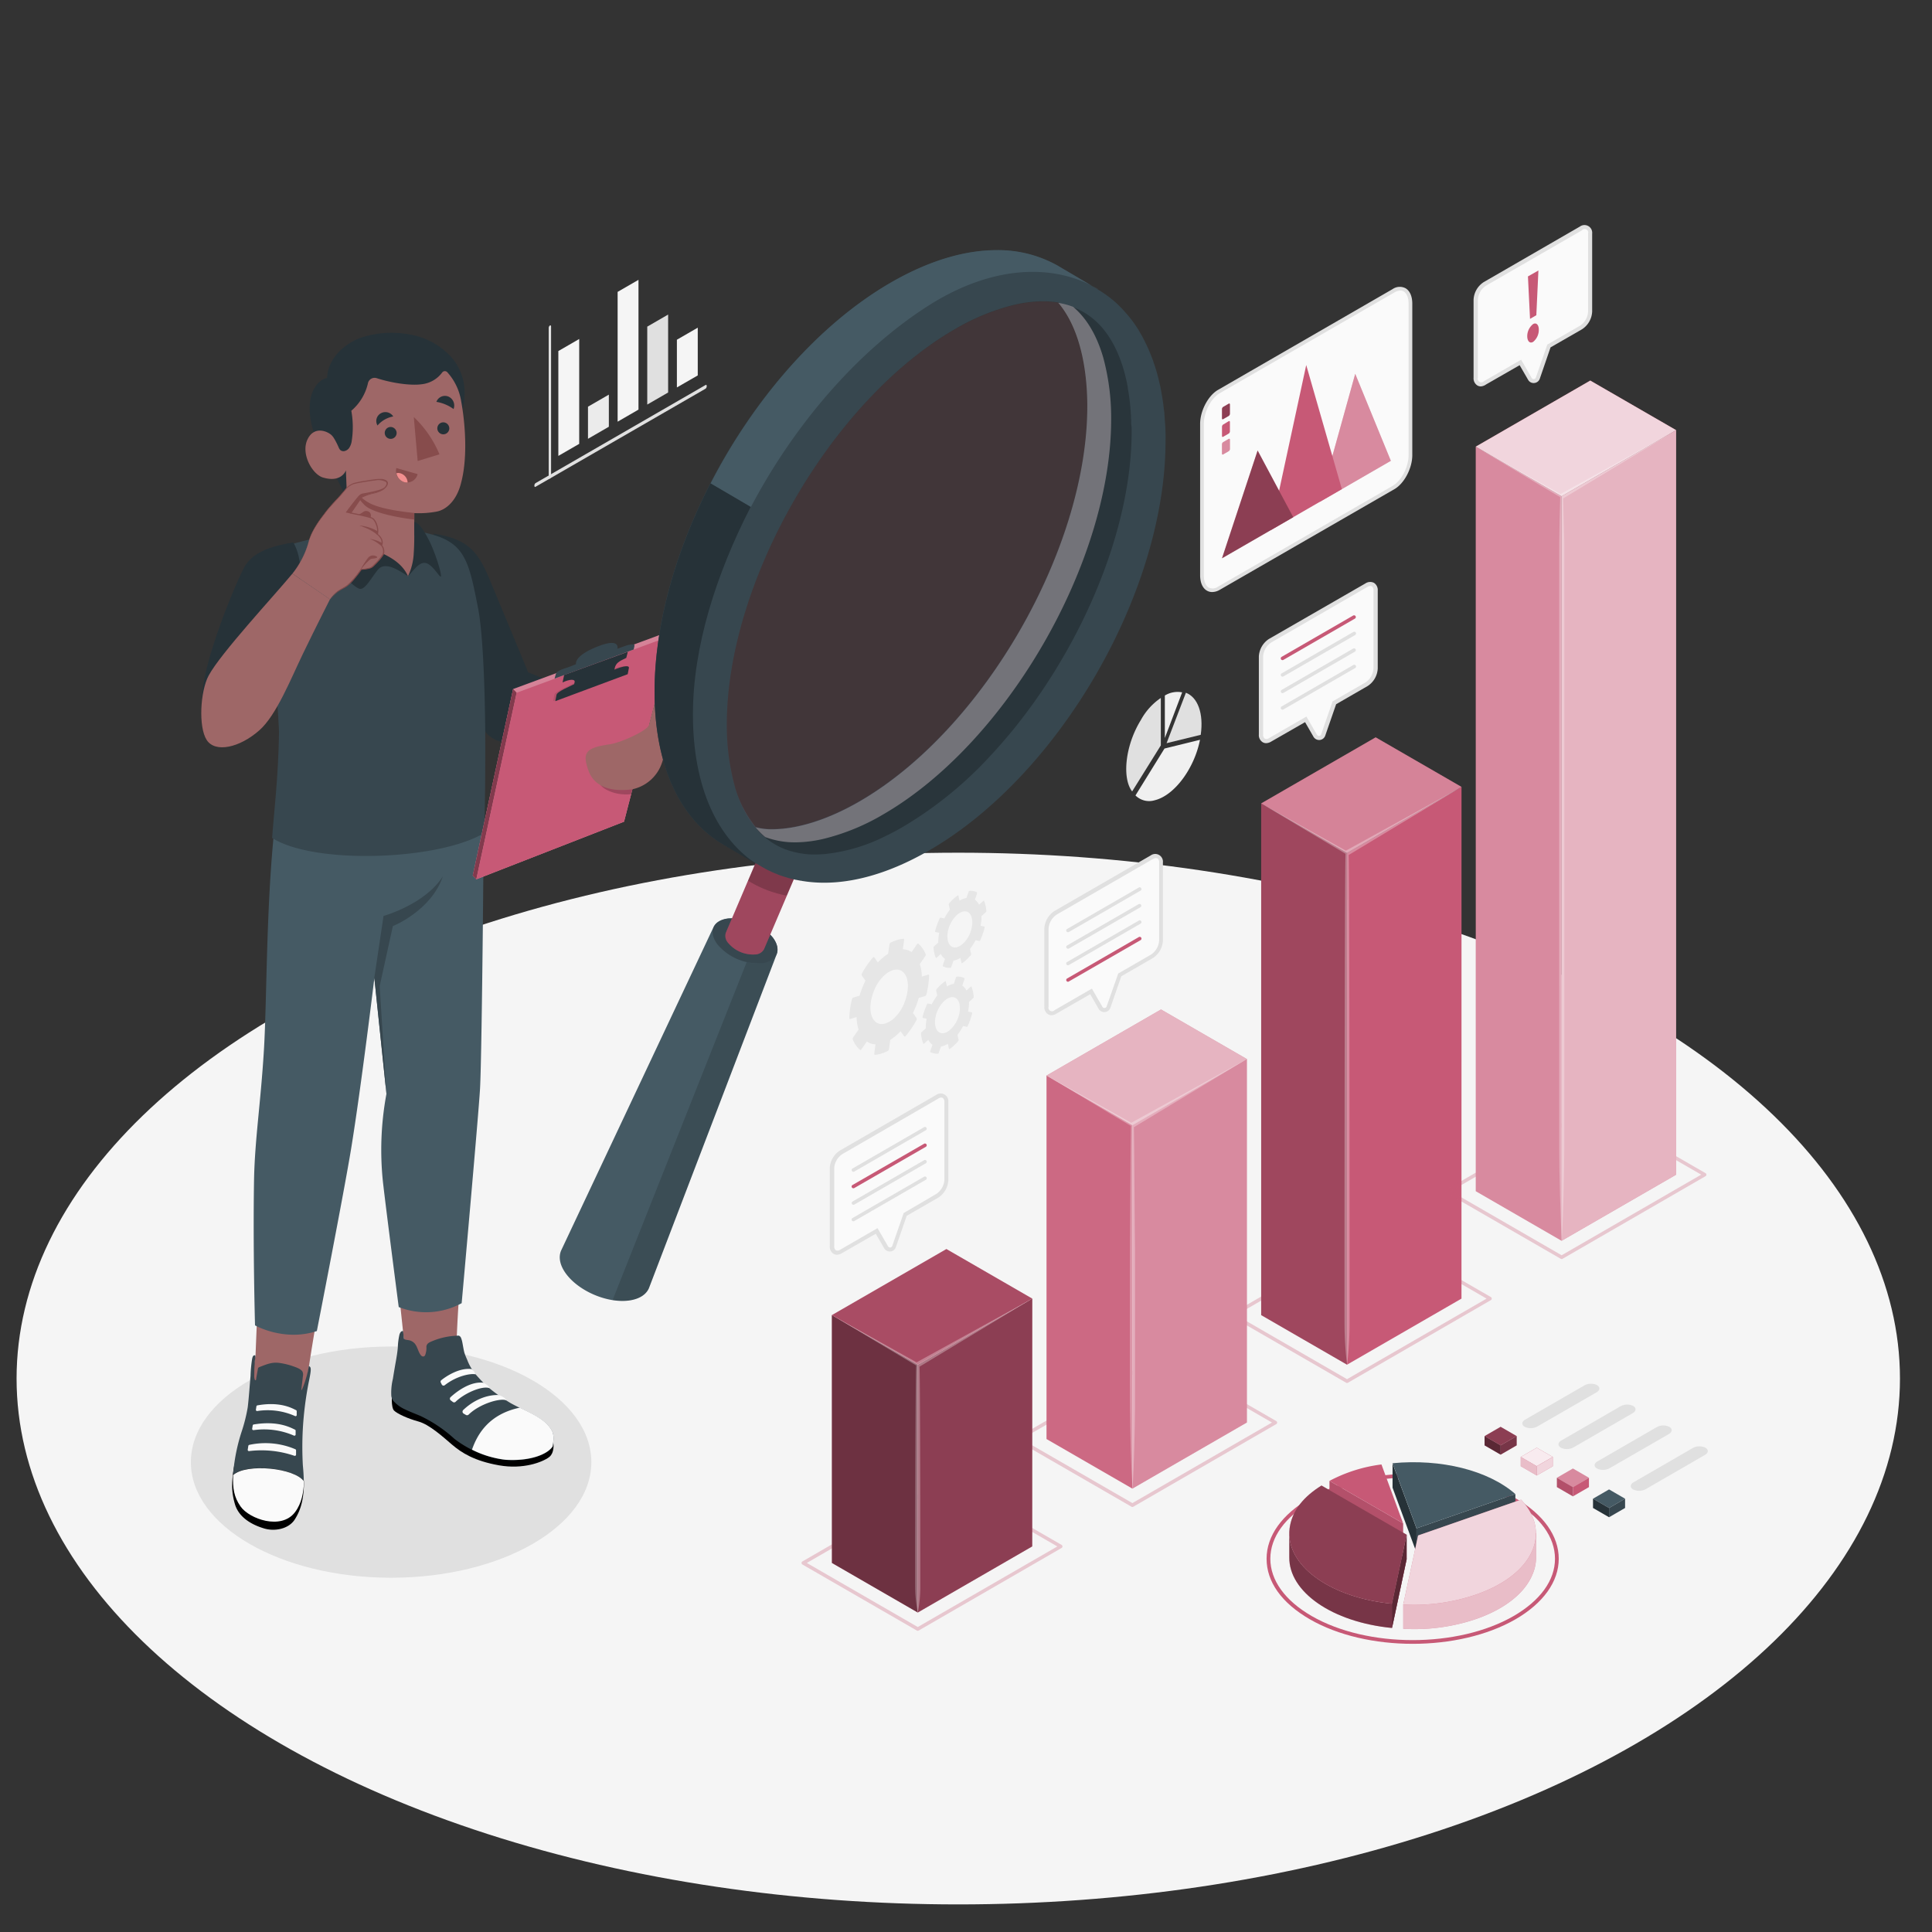 <svg xmlns="http://www.w3.org/2000/svg" viewBox="0 0 500 500"><rect x="0" y="0" width="500" height="500" fill="#333333" stroke="none"/><g id="freepik--Floor--inject-54"><ellipse id="freepik--floor--inject-54" cx="248" cy="356.77" rx="243.71" ry="136.09" style="fill:#f5f5f5"></ellipse></g><g id="freepik--Shadow--inject-54"><ellipse id="freepik--shadow--inject-54" cx="101.22" cy="378.4" rx="51.82" ry="29.92" style="fill:#e0e0e0"></ellipse></g><g id="freepik--Character--inject-54"><g id="freepik--character--inject-54"><g id="freepik--Bottom--inject-54"><path d="M118.19,348c-.1-6.85,3.22-47.85,3.22-47.85L101,309.87c2,24.84,3.69,36.69,3.63,38.7h0a3.29,3.29,0,0,0-.15,1c-.21,4.52,5,7.25,9.09,10.49a79.77,79.77,0,0,0,11,7.65c3,1.61,9.16,2.08,10,.25-4.92-4-10.62-8.33-14.47-12.78C118.29,353,118.27,352.76,118.19,348Z" style="fill:#9e6767"></path><path d="M143.06,373.27c.26,0,.52,2.78-1,3.87-1.7,1.25-6.62,3.2-12.94,2.08S119.48,376,117,373.88s-5.87-5.21-8.72-6c-2.64-.71-5.49-2-6.31-2.84s-.52-4.32-.52-4.32Z"></path><path d="M124.23,356.94c-.39-.42-.77-.84-1.13-1.26a13.15,13.15,0,0,1-2.21-3.82,18,18,0,0,1-.71-1.79c-.22-.84-.34-1.72-.51-2.57a6.5,6.5,0,0,0-.34-1.22,1.06,1.06,0,0,0-.54-.6,1.23,1.23,0,0,0-.47,0,18.27,18.27,0,0,0-6.9,1.6c-.57.26-1,.57-1.07,1.21a5.21,5.21,0,0,1-.31,2.18.74.74,0,0,1-.26.32.57.57,0,0,1-.55,0,1.15,1.15,0,0,1-.42-.4c-.63-.89-.78-2.08-1.5-2.91a2.74,2.74,0,0,0-1.51-.84c-.28-.06-1.23-.08-1.29-.48l-.18-1.85s-.57-.27-.94.83a17.87,17.87,0,0,0-.44,3.48c-.12,1.27-.29,2.26-.51,3.52-.27,1.5-.52,3-.76,4.5a15.22,15.22,0,0,0-.41,4.4,2.59,2.59,0,0,0,.89,1.68,8.76,8.76,0,0,0,2.62,1.81c1.32.64,2.7,1.16,4.06,1.73a35.83,35.83,0,0,1,8.75,5.9,27.3,27.3,0,0,0,13.19,5.47c6.32.42,10.88-1.36,12.25-3.46.22-1.46.41-3-.2-4.08-2-3.56-6.83-5-10.65-7.15a43.17,43.17,0,0,1-4.77-3.26A26.34,26.34,0,0,1,124.23,356.94Z" style="fill:#37474f"></path><path d="M120.57,366.18a.59.59,0,0,0,.72-.09c2.76-2.71,8-4.32,9.72-3.7,0,0-.21-.84-2-1.35,0,0-4.59-.44-9.13,3.87a.59.59,0,0,0,.11.93Z" style="fill:#fafafa"></path><path d="M126.69,359.26c-1.9-.72-6.5,1.3-8.77,3.51a.54.54,0,0,1-.72.06l-.57-.43a.54.54,0,0,1,0-.84c1.28-1.18,5-4.19,8.54-3.7C125.13,357.86,126.55,358.56,126.69,359.26Z" style="fill:#fafafa"></path><path d="M123.1,355.68c-1.37-.31-5,.45-8,2.81a.51.51,0,0,1-.76-.16l-.26-.52a.49.49,0,0,1,.13-.62c1-.82,4.55-3.31,7.87-2.87A3.26,3.26,0,0,1,123.1,355.68Z" style="fill:#fafafa"></path><path d="M134.52,364.3c-7.89,1.67-10.93,6.72-12.37,10.87a25.65,25.65,0,0,0,8.63,2.61c6.32.42,10.88-1.36,12.25-3.46.22-1.46.41-3-.2-4.08C141.24,367.38,137.79,365.89,134.52,364.3Z" style="fill:#fafafa"></path><path d="M85.92,318.9l-19-2.69c.3,10-.35,23.34-.79,34.57a21.36,21.36,0,0,0-.29,7.45c.39,2.16-3,17.57-2,22.07,1.44,6.76,12,4.65,12.44.57s1.7-12.25,3.08-23C80.47,348.67,85.83,319.54,85.92,318.9Z" style="fill:#9e6767"></path><path d="M78.7,383.43,72.37,369.3c-1.77-1-3.87-3-5.84-1.9a8.45,8.45,0,0,0-1.91,1.32c-1.47,1.46-1.61,3.57-2,5.47s-1.79,3.64-2.09,5.61c-.57,3.71-.72,6.06.27,9.47s4.31,5.34,7.62,6.31c2.77.81,6.29.07,7.83-2.29C78.16,390.32,78.57,387.42,78.7,383.43Z"></path><path d="M78.62,383.3c-2.55-3.44-14.87-4.67-18.32-1.58,0-.45.09-.94.15-1.45a47.54,47.54,0,0,1,2.13-9.9,41.81,41.81,0,0,0,1.53-6.15c.27-2.15.59-6.61.73-8.13a33.67,33.67,0,0,1,.42-4.48c.11-.44.24-1,.82-.83,0,0,0,.74-.09,1.19s-.07.92-.1,1.31c-.08.92-.08,1.75-.09,2.68a2.86,2.86,0,0,0,.12,1.05.4.4,0,0,0,.15.19c.26.11.24-.5.26-.62l.41-2.29a.57.57,0,0,1,.13-.33.65.65,0,0,1,.24-.15c1.93-.75,3.36-1.39,5.35-1.06a18.44,18.44,0,0,1,3.26.79c.77.27,2.14.7,2.57,1.45a1.83,1.83,0,0,1,.1,1.16c-.11,1-.25,2.19-.4,3.35-.17,1.4,1.61-3.29,1.91-5.94.74.17.65,1,0,4.14a89,89,0,0,0-1.52,11.95,85.59,85.59,0,0,0,0,9.61C78.52,380.68,78.6,382,78.62,383.3Z" style="fill:#37474f"></path><path d="M64.47,375.54a26.33,26.33,0,0,1,11.69,1.21.33.33,0,0,0,.46-.31l0-1.09a.32.32,0,0,0-.19-.29,19.75,19.75,0,0,0-11.9-1.13.34.34,0,0,0-.27.28l-.15,1A.32.32,0,0,0,64.47,375.54Z" style="fill:#fafafa"></path><path d="M65.62,370.12a19.36,19.36,0,0,1,10.44,1.41.32.32,0,0,0,.45-.28l0-1a.3.3,0,0,0-.19-.27c-.94-.42-4.26-2.4-10.65-1.33a.31.31,0,0,0-.27.25l-.14.88A.33.33,0,0,0,65.62,370.12Z" style="fill:#fafafa"></path><path d="M66.6,365.17a17.42,17.42,0,0,1,9.77,1.31.3.3,0,0,0,.42-.28l0-1a.31.31,0,0,0-.18-.26c-.87-.41-4-2.31-10-1.23a.3.3,0,0,0-.25.25l-.13.85A.31.31,0,0,0,66.6,365.17Z" style="fill:#fafafa"></path><path d="M60.33,381.76c-.11,3.35.18,5.63,1.94,8.13,2.24,3.2,10.52,6.19,14.09,1.45,1.77-2.36,2.18-5.12,2.34-7.91C76.35,379.89,63.75,378.62,60.33,381.76Z" style="fill:#fafafa"></path><path d="M71.48,210.4c-2.67,21.55-2.34,47.49-3.18,61.38s-2.39,23.33-2.56,33.9C65.45,323.55,66,343,66,343s7.52,4.29,16,1.47c0,0,7.08-36.16,8.89-47.3,2.59-15.87,6-44.08,6-44.08l3.12,30a79.23,79.23,0,0,0-.93,22.56c.78,7,4.11,32.61,4.11,32.61a19.27,19.27,0,0,0,16.29-1s4.39-49,4.75-55.47c.53-9.11,1.11-77,1-84.77Z" style="fill:#455a64"></path><path d="M96.87,253.05l2.39-16s10.78-3,15.35-10.26c-3,8.93-12.94,12.89-12.94,12.89l-3.41,15.53L100,283.05Z" style="fill:#37474f"></path></g><g id="freepik--Top--inject-54"><g id="freepik--Chest--inject-54"><path d="M112.24,138.11c8.51,1.34,11.3,4.27,14.32,11.48C131.7,161.88,136.69,174,136.69,174l23.51,9.4-2.07,15s-18.06-3.7-28.68-6.51c-3-.81-4.09-2.73-5.57-4.91C122.66,185.2,111,163.49,111,163.49Z" style="fill:#263238"></path><path d="M123.77,157.65c-2.2-11.34-3.22-16.37-10.59-18.9s-20-2.43-20-2.43c-3.8,1-15.66,3.84-20.83,5.38s-4.1,13.56-2.9,21.23a220.16,220.16,0,0,1,2.76,26.47c-.2,12.22-1.3,20.47-1.78,27.46,11,7,43.19,5.76,54.86-1.27.27-5.81.36-21.14.26-28.66C125.36,172.82,124.69,162.43,123.77,157.65Z" style="fill:#37474f"></path><path d="M75.9,140.37c-4.39.76-9.94,2-12.43,6-1.8,2.9-11.35,25.33-11.11,34.47,3.66,10.37,22.57-8.66,22.57-8.66C77.11,159.81,79.79,146.94,75.9,140.37Z" style="fill:#263238"></path></g><g id="freepik--Head--inject-54"><path d="M116.56,92.17a18.78,18.78,0,0,0-10.43-5.59,25.52,25.52,0,0,0-11.91.56c-4.48,1.32-9.29,5.17-9.58,10.66-2.14.49-3.71,2.68-4.24,5.27-.82,4,.45,8.3,1.91,11.92,0,0,4.83,8.7,5.73,10.51,1,2.11,1.79,3.87,1.79,3.87l-.27-6.61a27.73,27.73,0,0,0,7.73-1.27,49.08,49.08,0,0,0,7.2-3.27,86.07,86.07,0,0,0,12.91-9c2.29-1.87,2.71-4,2.82-6.89A13.85,13.85,0,0,0,116.56,92.17Z" style="fill:#263238"></path><path d="M95.23,99.15a13.11,13.11,0,0,1-4.31,7.15,23.69,23.69,0,0,1,.08,8,4.41,4.41,0,0,1-.62,1.6,2,2,0,0,1-1.43.87c-.77,0-1.08-.43-1.31-1a20,20,0,0,0-1.15-2.26,4.54,4.54,0,0,0-.67-.88c-1.16-1.1-4.63-2.47-6.29,1.21s1.29,8.93,4.08,9.75c4.82,1.42,5.91-1.86,5.91-1.86L90.21,139c2.59,2.78,12.57,6.85,15.38,10.14,1.32-2.19,4.25-5.84,1.63-10.7v-5.65a24.66,24.66,0,0,0,5.72-.38c2.51-.45,4.94-2.71,6.12-6.49,2.29-7.38,1.15-17.55.28-22.13a14.62,14.62,0,0,0-3.58-7.46.86.86,0,0,0-1.36.12,7.64,7.64,0,0,1-5.34,3c-3,.4-7.87-.38-11.54-1.57A1.76,1.76,0,0,0,95.23,99.15Z" style="fill:#9e6767"></path><path d="M107.22,132.76c-4.46-.47-9.12-1.23-11.61-2.58a9.53,9.53,0,0,1-3.87-3.69s.19,1.78,2.55,4.17c2.66,2.69,12.93,3.8,12.93,3.8Z" style="fill:#874c4c"></path><path d="M102.65,112.08a1.54,1.54,0,1,1-1.57-1.58A1.58,1.58,0,0,1,102.65,112.08Z" style="fill:#263238"></path><path d="M112.94,104a10.43,10.43,0,0,1,4.44,1.86,2.52,2.52,0,0,0-1.34-3.23A2.35,2.35,0,0,0,112.94,104Z" style="fill:#263238"></path><path d="M102.58,121.13l5.5,1.57a2.81,2.81,0,0,1-3.48,2.07A3,3,0,0,1,102.58,121.13Z" style="fill:#874c4c"></path><path d="M103.11,122.4a2.58,2.58,0,0,1,2.38,2.46,3,3,0,0,1-.89-.09,3,3,0,0,1-2-2.3A2.68,2.68,0,0,1,103.11,122.4Z" style="fill:#f28f8f"></path><path d="M101.77,107.78a7,7,0,0,0-4.07,2.34,2.28,2.28,0,0,1,.84-3.15A2.4,2.4,0,0,1,101.77,107.78Z" style="fill:#263238"></path><path d="M116.28,110.88a1.55,1.55,0,1,1-1.58-1.58A1.58,1.58,0,0,1,116.28,110.88Z" style="fill:#263238"></path><path d="M107.09,107.93l1,11.38,5.64-1.73A28.11,28.11,0,0,0,107.09,107.93Z" style="fill:#874c4c"></path><path d="M105.59,149.11c-2-1.22-5.88-4.08-7.82-1.63s-3.37,5.31-4.79,4.88-6.08-4.88-7.84-8.72A17.27,17.27,0,0,1,83.78,137s1.69-1.86,3.09-3.3c1.55-1.6,1.81-2,3-2.1l.16,4.26a6.46,6.46,0,0,0,2.6,4.25C96.13,142.64,103.1,143.55,105.59,149.11Z" style="fill:#263238"></path><path d="M105.59,149.11c1.18-1.06,2.83-3.92,4.73-3.36s3.75,4.32,3.81,3.3-1.63-6.43-3.21-9.42c-1.21-2.3-2.43-4.33-3.7-4.56v3.34s0,2.89-.14,4.62A15.38,15.38,0,0,1,105.59,149.11Z" style="fill:#263238"></path></g><g id="freepik--Hand--inject-54"><path d="M75.68,148.45a23,23,0,0,0,4.15-8.06c.85-3.42,3.55-6.57,4.47-7.86s2.9-3.2,4.41-5,2-2.33,4.13-2.69c3-.51,5.33-1,6.5-.62s1.13,1.12.12,2.15-3.16,1.29-3.82,1.49-2.12.84-2.12.84l-2.77,4.07a40.89,40.89,0,0,1,5.61,1.37c.92.5,1.71,2.87,1.3,4.19,0,0,1.72,1.16,1,2.85,0,0,1.05,1.37.33,2.5a19,19,0,0,1-2.79,3.1c-.57.49-2.83.61-2.83.61a20.9,20.9,0,0,1-3.54,4.11c-1.61,1.19-2.66,1.11-4.42,3.61Z" style="fill:#9e6767"></path><path d="M92.86,133.17c1.11-.48,1.36-1.23,2.41-.83s.64,1.59.64,1.59Z" style="fill:#874c4c"></path><path d="M97.63,138.41a10.56,10.56,0,0,0-2.28-1.47C94.58,136.56,93,136,93,136a11.38,11.38,0,0,1,3.26.77,8.87,8.87,0,0,1,1.53.77,3,3,0,0,1-.11.77Z" style="fill:#874c4c"></path><path d="M97.78,140a9,9,0,0,1,1.08.54,3.21,3.21,0,0,1-.18.76,9.47,9.47,0,0,0-3-1.84A9.53,9.53,0,0,1,97.78,140Z" style="fill:#874c4c"></path><path d="M93,148a22.61,22.61,0,0,1,2.29-3.68,1.69,1.69,0,0,1,2.29-.22c.29.45-1.23.39-1.67.59A14.18,14.18,0,0,0,93,148Z" style="fill:#874c4c"></path><path d="M89.47,132.63s.86-1.21,2.39-3.14,1.45-1.65,2.94-1.94,4.32-.8,5.08-1.69a4.26,4.26,0,0,1-.42.49c-1,1-3.16,1.29-3.82,1.49s-2.12.84-2.12.84l-2.85,4.19Z" style="fill:#874c4c"></path><path d="M75.68,148.45C70.67,154.5,57.16,169,54,174.83c-2.16,4-2.7,13.31-.5,16.69s8.51,2,13.62-2.52c4.4-3.87,8.08-13.18,11.28-19.81s7-14.1,7-14.1Z" style="fill:#9e6767"></path><path d="M75.68,148.45a31.22,31.22,0,0,0,3-4.88,17.2,17.2,0,0,0,1-2.68,15.35,15.35,0,0,1,.91-2.73,26.67,26.67,0,0,1,3.06-4.86,41.78,41.78,0,0,1,3.71-4.37c.65-.7,1.26-1.43,1.87-2.17a5.06,5.06,0,0,1,2.3-1.75,23.64,23.64,0,0,1,2.83-.57c.94-.16,1.88-.33,2.84-.43a8.75,8.75,0,0,1,1.45-.06,2.52,2.52,0,0,1,1.43.45.82.82,0,0,1,.31.75,1.72,1.72,0,0,1-.3.72,3.63,3.63,0,0,1-1.07,1,8.84,8.84,0,0,1-2.74.95,14.7,14.7,0,0,0-2.67,1l.07-.05-2.78,4.06-.08-.2c1.7.34,3.4.66,5.07,1.17a3,3,0,0,1,.62.26,1.76,1.76,0,0,1,.5.48,4.56,4.56,0,0,1,.59,1.19,4.67,4.67,0,0,1,.21,2.62l0-.12a3.22,3.22,0,0,1,1.07,1.3,2,2,0,0,1,.17.84,2.2,2.2,0,0,1-.16.84v-.1a2.51,2.51,0,0,1,.44,2.4,11.13,11.13,0,0,1-1.52,1.94c-.28.3-.56.59-.86.88a2.87,2.87,0,0,1-1,.74,10,10,0,0,1-2.43.39l.06,0a26.23,26.23,0,0,1-1.7,2.23,11,11,0,0,1-2,2c-.77.55-1.64.9-2.4,1.45a8.78,8.78,0,0,0-1.91,2A8.82,8.82,0,0,1,87.35,153c.75-.56,1.62-.93,2.37-1.49a10.75,10.75,0,0,0,2-2,27.72,27.72,0,0,0,1.66-2.25l0,0h0a10.57,10.57,0,0,0,2.39-.4,2.52,2.52,0,0,0,.93-.71c.29-.28.58-.57.85-.87a11.06,11.06,0,0,0,1.48-1.9,2.34,2.34,0,0,0-.43-2.2l0,0,0-.05a2.28,2.28,0,0,0,.14-.77,2,2,0,0,0-.16-.76,3.09,3.09,0,0,0-1-1.21l-.06,0,0-.08a4.41,4.41,0,0,0-.21-2.48c-.29-.78-.7-1.61-1.57-1.77-1.65-.49-3.36-.81-5-1.14l-.2,0,.11-.17,2.76-4.07,0,0,0,0a14.83,14.83,0,0,1,2.71-1,9.08,9.08,0,0,0,2.66-.9,3.17,3.17,0,0,0,1-1c.27-.36.4-.84,0-1.1a4,4,0,0,0-2.67-.34c-1,.1-1.89.25-2.83.41a25,25,0,0,0-2.79.55,4.84,4.84,0,0,0-2.21,1.67c-.61.73-1.23,1.47-1.88,2.17a39.37,39.37,0,0,0-3.73,4.34,26.43,26.43,0,0,0-3.06,4.81,14.88,14.88,0,0,0-.94,2.7,17,17,0,0,1-1,2.68A31.63,31.63,0,0,1,75.68,148.45Z" style="fill:#874c4c"></path></g><polygon points="173.02 163.49 132.79 178.33 122.35 226.61 123.27 227.56 161.5 212.65 173.94 164.43 173.02 163.49" style="fill:#C75976"></polygon><polygon points="173.02 163.49 132.79 178.33 122.35 226.61 123.27 227.56 161.5 212.65 173.94 164.43 173.02 163.49" style="fill:#fff;opacity:0.25"></polygon><polygon points="133.71 179.28 123.27 227.56 122.35 226.61 132.79 178.33 133.71 179.28" style="fill:#C75976"></polygon><polygon points="133.71 179.28 123.27 227.56 122.35 226.61 132.79 178.33 133.71 179.28" style="opacity:0.35"></polygon><polygon points="173.94 164.43 133.71 179.28 123.27 227.56 161.5 212.65 173.94 164.43" style="fill:#C75976"></polygon><g style="opacity:0.2"><path d="M155.35,203c.39.94,3.52,3,8,2.54l.72-2.79Z"></path></g><g style="opacity:0.1"><path d="M161.9,174.46l.31-1.61c.17-.9-2.2-.4-5.29,1.12l-7.26,2.31c-3.09,1.52-6,2.65-6.19,3.54l-.31,1.62Z"></path></g><path d="M164.2,167.13c.11-.56-.82-.43-2.1-.07l-2.32.83s.78-2.77-4.57-.78c-6.85,2.54-6.13,4.76-6.13,4.76a26.52,26.52,0,0,1-2.9,1.1c-2,.68-2.22,1.08-2.38,1.65l-.28,1L164,168.09S164.09,167.69,164.2,167.13Z" style="fill:#37474f"></path><path d="M162.08,170.26c-1.9.89-2.69,1.33-3,2.7-.31,1.58-.37,2.23-.37,2.23l-10.67,4.39s.55-2.32.68-3.09-1.29-.76-3.13.13l.41-1.93,16.48-6Z" style="fill:#263238"></path><path d="M162.45,174.48l.31-1.61c.17-.9-2.19-.4-5.28,1.12l-7.27,2.31c-3.09,1.51-6,2.65-6.19,3.54l-.31,1.62Z" style="fill:#263238"></path><path d="M169.68,181s-1.36,5.3-1.72,6.64-6.93,4.49-10.24,5c-6.33.88-7,2.27-5.44,6.75,1.46,4.13,5.62,5.64,11.33,4.88a10.34,10.34,0,0,0,7.75-7c1.78-5.33.7-11,1.39-14.09S171.26,179.09,169.68,181Z" style="fill:#9e6767"></path></g></g></g><g id="freepik--magnifying-glass--inject-54"><g id="freepik--Glass--inject-54"><g id="freepik--magnifying-glass--inject-54"><path d="M184.63,240h0c.51-1.2,1.82-2.07,3.8-2.31A13.84,13.84,0,0,1,200,242.64c1.2,1.59,1.49,3.14,1,4.34h0L168.05,333.1h0c-.63,1.82-2.49,3.13-5.4,3.49-5.54.67-12.75-2.4-16.1-6.86-1.76-2.34-2.09-4.6-1.23-6.31h0Z" style="fill:#455a64"></path><path d="M200,242.64c2.4,3.19,1.13,6.17-2.83,6.65a13.86,13.86,0,0,1-11.52-4.91c-2.4-3.19-1.13-6.17,2.83-6.65A13.84,13.84,0,0,1,200,242.64Z" style="fill:#37474f"></path><path d="M200.81,215a8.37,8.37,0,0,1,7,3,2.64,2.64,0,0,1,.59,2.62h0l-10.66,25h0a2.64,2.64,0,0,1-2.3,1.39,8.36,8.36,0,0,1-7-3,2.66,2.66,0,0,1-.59-2.63l10.66-25h0A2.66,2.66,0,0,1,200.81,215Z" style="fill:#C75976"></path><path d="M200.81,215a8.37,8.37,0,0,1,7,3,2.64,2.64,0,0,1,.59,2.62h0l-10.66,25h0a2.64,2.64,0,0,1-2.3,1.39,8.36,8.36,0,0,1-7-3,2.66,2.66,0,0,1-.59-2.63l10.66-25h0A2.66,2.66,0,0,1,200.81,215Z" style="opacity:0.2"></path><path d="M193.6,227.93l.74.43s0,0,0,0l.11.07v0l.14.08.16.08a15.36,15.36,0,0,0,1.45.76,18.69,18.69,0,0,0,1.84.81,17.17,17.17,0,0,0,1.69.63,7.47,7.47,0,0,0,.89.26,6.5,6.5,0,0,0,1,.29c.34.1.65.18,1,.25a4.73,4.73,0,0,0,.73.15l.25,0,4.77-11.2h0a2.64,2.64,0,0,0-.59-2.62,5.66,5.66,0,0,0-1-1,36.53,36.53,0,0,1-9.17,1.57Z" style="opacity:0.2"></path><path d="M193.24,249l-34.69,87.44a15.3,15.3,0,0,0,4.09.13c2.91-.36,4.77-1.67,5.4-3.49h0L200.92,247c-.51,1.21-1.82,2.06-3.8,2.3A11.51,11.51,0,0,1,193.24,249Z" style="opacity:0.15"></path><path d="M301.62,111.46c0-.72-.06-1.43-.12-2.14s-.08-1.39-.15-2.08c0-.47-.09-.93-.15-1.39-.12-1.2-.29-2.39-.49-3.52-.09-.52-.18-1-.28-1.56s-.2-1-.31-1.45c-.3-1.31-.62-2.59-1-3.82-.19-.58-.37-1.16-.57-1.73a1.38,1.38,0,0,1-.08-.27c-.21-.57-.41-1.11-.63-1.64s-.49-1.25-.77-1.83-.39-.87-.62-1.29a6.58,6.58,0,0,0-.46-.92c-.18-.37-.37-.75-.59-1.11a1.88,1.88,0,0,0-.14-.24c-.18-.32-.37-.64-.56-1s-.27-.41-.39-.61a30.69,30.69,0,0,0-3.06-4l-.56-.64c-.16-.18-.32-.34-.48-.5s-.4-.41-.62-.62a18.77,18.77,0,0,0-1.84-1.65c-.3-.26-.62-.51-.94-.74s-.64-.48-1-.71c-.52-.37-1.05-.72-1.58-1l-.42-.26-.09-.07h0l-9.9-5.83h0l-.14-.08a31.53,31.53,0,0,0-15.77-4c-8.22,0-17.5,2.69-27.34,8.36C196.79,92.61,169.4,140,169.4,179c0,19.45,6.81,33.14,17.8,39.55l.11,0h0l9.92,5.81s0,0,0,0l.11.07v0l.14.08c.06,0,.11.06.16.08a15.36,15.36,0,0,0,1.45.76c.6.3,1.22.57,1.85.81a14.07,14.07,0,0,0,1.68.62,6,6,0,0,0,.89.27,6.5,6.5,0,0,0,1,.29c.34.1.65.18,1,.25a6.31,6.31,0,0,0,.73.15c.43.09.88.18,1.33.23a.81.81,0,0,0,.31.06c.52.08,1.06.16,1.58.21,9.11,1,19.7-1.61,31-8.15,33.79-19.5,61.18-66.95,61.18-105.94C301.67,113.31,301.65,112.39,301.62,111.46Zm-111.46,92a59.87,59.87,0,0,1-2.06-16c0-37,27-83.81,59.05-102.29a57.2,57.2,0,0,1,15-6.2,33,33,0,0,1,7.71-1,24.15,24.15,0,0,1,3.91.3l.11,0c6.55,7.75,7.51,20.17,7.51,26.8,0,37-27,83.81-59,102.28-8.14,4.7-16,7.19-22.69,7.19a15.6,15.6,0,0,1-4.13-.53h0A29.21,29.21,0,0,1,190.16,203.5Z" style="fill:#37474f"></path><path d="M292.87,111.63c0,19.63-7.63,42.05-19.58,61.53-.56.93-1.14,1.84-1.73,2.75s-1,1.56-1.53,2.34c-1.13,1.67-2.26,3.31-3.45,4.92q-.84,1.16-1.71,2.28c-.63.83-1.27,1.65-1.91,2.46-1.23,1.55-2.51,3.06-3.8,4.53-.85,1-1.72,1.95-2.59,2.88a99.59,99.59,0,0,1-22.74,18.58c-1.53.89-3,1.69-4.54,2.42A45.46,45.46,0,0,1,213.72,221a25.28,25.28,0,0,1-2.57.13c-.45,0-.87,0-1.3,0,0,0,0,0,0,0a19,19,0,0,1-2.43-.25c-.39-.06-.78-.12-1.15-.21s-.75-.16-1.12-.27a17.88,17.88,0,0,1-9.59-6.21,15.53,15.53,0,0,0,4.12.52c6.72,0,14.55-2.47,22.7-7.17,32-18.47,59-65.33,59-102.29,0-6.64-1-19-7.52-26.8l-.1,0c8.35,1.34,13.09,7,15.77,13.57a38.11,38.11,0,0,1,1.82,5.73c0,.11.05.21.07.32.09.35.18.71.24,1.07s.14.69.2,1a1.86,1.86,0,0,1,0,.27c.07.37.14.74.2,1.1.21,1.37.38,2.7.49,4,0,.38.07.73.09,1.08s0,.54.06.8c0,.11,0,.22,0,.33,0,.29,0,.57.05.85a1.77,1.77,0,0,1,0,.23q0,.54,0,1C292.87,110.4,292.87,111,292.87,111.63Z" style="opacity:0.25"></path><path d="M196.38,224l-9.18-5.4c-11-6.43-17.8-20.11-17.8-39.53,0-17.39,5.45-36.46,14.47-54l10.46,6c-9,17.5-15,36.36-15,53.76C179.31,203.89,185.79,217.39,196.38,224Z" style="fill:#263238"></path><path d="M283.85,74.71l-.09-.07h0l-9.9-5.82h0l-.14-.09a31.5,31.5,0,0,0-15.77-4c-8.22,0-17.5,2.69-27.34,8.36-18.72,10.81-35.47,30.21-46.68,52l10.41,6.12-.23.43c11.25-21.54,27.92-41,46.44-52.71,16.76-10.56,32.67-10.71,43.78-4Z" style="fill:#455a64"></path></g><path d="M287.55,108.49c0,37-27,83.81-59.05,102.29a56.86,56.86,0,0,1-15,6.2,33,33,0,0,1-7.71,1,22,22,0,0,1-7.83-1.34c-4-3.34-6.38-8.16-7.82-13.12a59.87,59.87,0,0,1-2.06-16c0-37,27-83.81,59.05-102.29a57.2,57.2,0,0,1,15-6.2,33,33,0,0,1,7.71-1,22.05,22.05,0,0,1,7.83,1.33c4,3.33,6.38,8.17,7.82,13.12A59.87,59.87,0,0,1,287.55,108.49Z" style="fill:#C75976;opacity:0.1"></path><path d="M205.81,218a33,33,0,0,0,7.71-1,56.86,56.86,0,0,0,15-6.2c32-18.48,59.05-65.33,59.05-102.29a59.87,59.87,0,0,0-2.06-16c-1.44-4.94-3.83-9.77-7.79-13.1l-.38-.13c-.35-.13-.7-.24-1.07-.35l-.63-.17c-.36-.1-.74-.17-1.11-.25l-.66-.13h-.07l.07,0c6.56,7.75,7.52,20.16,7.52,26.8,0,37-27,83.82-59,102.29-8.15,4.7-16,7.17-22.7,7.17a15.53,15.53,0,0,1-4.12-.52l.06.08a19.75,19.75,0,0,0,2.41,2.43A22,22,0,0,0,205.81,218Z" style="fill:#fff;opacity:0.3"></path></g></g><g id="freepik--pyramid-chart--inject-54"><g id="freepik--pyramid-chart--inject-54"><path d="M360.64,126.13l-45.19,26.09c-2.42,1.39-4.38-.09-4.38-3.32V109.7c0-3.23,2-7,4.38-8.38l45.19-26.08c2.42-1.4,4.38.08,4.38,3.31v39.21C365,121,363.06,124.73,360.64,126.13Z" style="fill:#fafafa"></path><path d="M313.71,153.22a2.66,2.66,0,0,1-1.36-.36c-1.12-.64-1.76-2.08-1.76-4V109.7c0-3.38,2.08-7.32,4.62-8.79L360.4,74.82a3.25,3.25,0,0,1,3.34-.23c1.12.65,1.76,2.09,1.76,4v39.21c0,3.37-2.07,7.32-4.62,8.79L315.7,152.63A4,4,0,0,1,313.71,153.22Zm48.67-78a3,3,0,0,0-1.5.46L315.7,101.74c-2.29,1.32-4.15,4.89-4.15,8v39.2c0,1.52.47,2.66,1.28,3.13a2.35,2.35,0,0,0,2.38-.23l45.19-26.09c2.28-1.32,4.14-4.88,4.14-7.95V78.55c0-1.52-.47-2.66-1.28-3.13A1.74,1.74,0,0,0,362.38,75.2Z" style="fill:#e0e0e0"></path><polygon points="350.73 96.75 341.51 129.91 359.95 119.26 350.73 96.75" style="fill:#C75976"></polygon><polygon points="350.73 96.75 341.51 129.91 359.95 119.26 350.73 96.75" style="fill:#fff;opacity:0.3"></polygon><polygon points="338.05 94.47 328.82 137.23 347.27 126.58 338.05 94.47" style="fill:#C75976"></polygon><polygon points="325.47 116.59 316.25 144.49 334.69 133.85 325.47 116.59" style="fill:#C75976"></polygon><polygon points="325.47 116.59 316.25 144.49 334.69 133.85 325.47 116.59" style="opacity:0.3"></polygon><path d="M318,107.64l-1.45.84c-.17.09-.3,0-.3-.23v-2.37a.71.71,0,0,1,.3-.57l1.45-.84c.17-.1.3,0,.3.23v2.36A.73.73,0,0,1,318,107.64Z" style="fill:#C75976"></path><path d="M318,107.64l-1.45.84c-.17.09-.3,0-.3-.23v-2.37a.71.71,0,0,1,.3-.57l1.45-.84c.17-.1.3,0,.3.23v2.36A.73.73,0,0,1,318,107.64Z" style="opacity:0.3"></path><path d="M318,112.2l-1.45.84c-.17.1-.3,0-.3-.23v-2.36a.73.73,0,0,1,.3-.58L318,109c.17-.09.3,0,.3.23v2.37A.71.71,0,0,1,318,112.2Z" style="fill:#C75976"></path><path d="M318,116.76l-1.45.84c-.17.1-.3,0-.3-.22V115a.69.69,0,0,1,.3-.57l1.45-.84c.17-.1.3,0,.3.22v2.37A.69.69,0,0,1,318,116.76Z" style="fill:#C75976"></path><path d="M318,116.76l-1.45.84c-.17.1-.3,0-.3-.22V115a.69.69,0,0,1,.3-.57l1.45-.84c.17-.1.3,0,.3.22v2.37A.69.69,0,0,1,318,116.76Z" style="fill:#fff;opacity:0.3"></path></g></g><g id="freepik--Gears--inject-54"><g id="freepik--Gear--inject-54"><path d="M239.43,257.77a.59.59,0,0,0,.33-.43,23.4,23.4,0,0,0,.48-2.47,20.2,20.2,0,0,0,.21-2.37c0-.2-.1-.31-.24-.26l-1.64.5a11.48,11.48,0,0,0-.52-3.26l1.4-2a.64.64,0,0,0,.11-.55,7.14,7.14,0,0,0-1.88-2.7c-.1-.08-.26,0-.38.17l-1.39,2a4.18,4.18,0,0,0-2.26-.72l.34-2.38c0-.21-.05-.35-.18-.35a7.3,7.3,0,0,0-1.64.32,9.84,9.84,0,0,0-1.7.7.72.72,0,0,0-.29.49l-.34,2.38a13.24,13.24,0,0,0-2.66,2.23l-.92-1.33c-.08-.11-.24-.08-.37.07a25.16,25.16,0,0,0-2.84,4.14.57.57,0,0,0,0,.53l.92,1.32a22.78,22.78,0,0,0-1.51,3.88l-1.64.5a.62.62,0,0,0-.34.43c-.2.82-.36,1.64-.48,2.47a22.47,22.47,0,0,0-.2,2.38c0,.19.1.3.24.26l1.64-.5a11.27,11.27,0,0,0,.52,3.24l-1.4,2a.65.65,0,0,0-.11.55,7,7,0,0,0,1.88,2.7c.1.08.26,0,.38-.16l1.39-2a4.26,4.26,0,0,0,2.25.72l-.33,2.38c0,.2.05.35.18.34a7.25,7.25,0,0,0,1.64-.31,9.89,9.89,0,0,0,1.7-.71.68.68,0,0,0,.29-.49l.34-2.38a13.18,13.18,0,0,0,2.66-2.22l.92,1.32c.08.12.24.09.37-.06a24.61,24.61,0,0,0,2.83-4.15.55.55,0,0,0,0-.53l-.92-1.32a23,23,0,0,0,1.51-3.87ZM231,263.85c-4.28,3.33-7.22-.89-4.94-7.11a10.6,10.6,0,0,1,3.17-4.64c4.28-3.34,7.22.89,4.94,7.11A10.6,10.6,0,0,1,231,263.85Z" style="fill:#e6e6e6"></path><path d="M251.92,258.28A.36.36,0,0,0,252,258a10.79,10.79,0,0,0-.2-1.42,7.21,7.21,0,0,0-.39-1.24c0-.07-.11-.07-.18,0l-1.11,1a3.37,3.37,0,0,0-1.09-1.28l.58-1.65c0-.11,0-.22,0-.25a3.59,3.59,0,0,0-2-.4c-.07,0-.15.09-.19.2l-.58,1.65a4.88,4.88,0,0,0-1.78.7l-.29-1.31a.1.1,0,0,0-.16-.06,11.73,11.73,0,0,0-1.15.93,13.52,13.52,0,0,0-1.1,1.16.36.36,0,0,0-.09.29l.29,1.31a13.82,13.82,0,0,0-1.43,2.27l-1-.19c-.06,0-.15,0-.19.15a17.44,17.44,0,0,0-1.18,3.36c0,.11,0,.2.07.21l1,.2a11.64,11.64,0,0,0-.25,2.52l-1.1,1a.36.36,0,0,0-.12.29,9.16,9.16,0,0,0,.2,1.42,7.21,7.21,0,0,0,.39,1.24c0,.07.11.07.18,0l1.11-1a3.22,3.22,0,0,0,1.09,1.28l-.58,1.66c0,.1,0,.21,0,.24a3.59,3.59,0,0,0,2,.4c.07,0,.15-.09.19-.2l.57-1.64a5.14,5.14,0,0,0,1.79-.71l.29,1.31a.09.09,0,0,0,.16.06,10.42,10.42,0,0,0,1.15-.93,13.38,13.38,0,0,0,1.1-1.15.43.43,0,0,0,.09-.3l-.29-1.3a14.35,14.35,0,0,0,1.43-2.28l1,.2c.06,0,.15-.06.19-.16a18.4,18.4,0,0,0,1.18-3.36c0-.11,0-.2-.07-.21l-1-.2a11.64,11.64,0,0,0,.25-2.52Zm-5,7.08c-2.29,3.18-5.12,2.54-4.93-1.18a8,8,0,0,1,1.48-4.09c2.3-3.17,5.12-2.53,4.94,1.19A7.85,7.85,0,0,1,246.92,265.36Z" style="fill:#e6e6e6"></path><path d="M255.14,236.08a.36.36,0,0,0,.12-.29,9.34,9.34,0,0,0-.2-1.42,7.21,7.21,0,0,0-.39-1.24c0-.07-.11-.07-.18,0l-1.11,1a3.47,3.47,0,0,0-1.08-1.29l.57-1.64c0-.11,0-.22,0-.25a3.59,3.59,0,0,0-2-.4c-.07,0-.15.09-.19.2l-.57,1.64a5.14,5.14,0,0,0-1.79.71l-.29-1.31a.1.1,0,0,0-.16-.06,11.73,11.73,0,0,0-1.15.93,15,15,0,0,0-1.1,1.15.38.38,0,0,0-.08.3l.29,1.31a13.23,13.23,0,0,0-1.44,2.27l-1-.2c-.06,0-.14.06-.19.16A18.14,18.14,0,0,0,242,241c0,.11,0,.2.07.21l1,.2a11.64,11.64,0,0,0-.25,2.52l-1.1,1a.36.36,0,0,0-.12.29,9.16,9.16,0,0,0,.2,1.42,7.21,7.21,0,0,0,.39,1.24c0,.07.11.07.18,0l1.11-1a3.39,3.39,0,0,0,1.09,1.28l-.58,1.66c0,.1,0,.21,0,.24a3.59,3.59,0,0,0,2,.4c.07,0,.15-.09.19-.2l.58-1.64a5.3,5.3,0,0,0,1.78-.71l.29,1.31a.1.1,0,0,0,.16.06,9.57,9.57,0,0,0,1.15-.93,13.38,13.38,0,0,0,1.1-1.15.38.38,0,0,0,.09-.3l-.29-1.3a14.35,14.35,0,0,0,1.43-2.28l1,.2c.06,0,.15-.06.2-.16a18.36,18.36,0,0,0,1.17-3.36c0-.11,0-.2-.07-.21l-1-.2a11.64,11.64,0,0,0,.25-2.52Zm-5,7.08c-2.3,3.18-5.12,2.54-4.94-1.18a7.92,7.92,0,0,1,1.49-4.09c2.29-3.17,5.12-2.54,4.93,1.19A8,8,0,0,1,250.15,243.16Z" style="fill:#e6e6e6"></path></g></g><g id="freepik--small-charts--inject-54"><g id="freepik--Chart--inject-54"><path d="M142.31,123.85c-.17.09-.31,0-.31-.3V84.9a.82.82,0,0,1,.31-.66c.17-.1.31,0,.31.3v38.65A.84.84,0,0,1,142.31,123.85Z" style="fill:#e0e0e0"></path><path d="M182.6,100.59l-44,25.39c-.17.1-.3,0-.3-.3a.81.81,0,0,1,.3-.65l44-25.39c.17-.1.3,0,.3.29A.82.82,0,0,1,182.6,100.59Z" style="fill:#e0e0e0"></path><polygon points="149.9 87.73 144.5 90.85 144.5 117.99 149.9 114.87 149.9 87.73" style="fill:#f5f5f5"></polygon><polygon points="157.57 102.13 152.17 105.25 152.17 113.56 157.57 110.44 157.57 102.13" style="fill:#ebebeb"></polygon><polygon points="165.24 72.42 159.84 75.54 159.84 109.13 165.24 106.01 165.24 72.42" style="fill:#f5f5f5"></polygon><polygon points="172.91 81.41 167.51 84.53 167.51 104.7 172.91 101.58 172.91 81.41" style="fill:#e0e0e0"></polygon><polygon points="180.58 84.8 175.18 87.92 175.18 100.27 180.58 97.16 180.58 84.8" style="fill:#f5f5f5"></polygon></g><g id="freepik--chart--inject-54"><path d="M300.42,180.63l0,12.28L293,204.82c-2.63-3.38-1.86-11.81,2.25-18.47A16.32,16.32,0,0,1,300.42,180.63Z" style="fill:#e0e0e0"></path><path d="M310.56,191.46c-1.48,7.46-6.63,14.4-11.7,15.64a5,5,0,0,1-5-1.24l7.51-12.14Z" style="fill:#f0f0f0"></path><path d="M310.75,190.17l-8.84,2.16,5-13.05C310,180.47,311.53,184.65,310.75,190.17Z" style="fill:#e0e0e0"></path><path d="M305.94,179.18,301.46,191V180A6.31,6.31,0,0,1,305.94,179.18Z" style="fill:#f0f0f0"></path></g></g><g id="freepik--pie-chart--inject-54"><path d="M365.6,425.42c-9.65,0-19.29-2.12-26.63-6.36s-11.18-9.72-11.18-15.66,4-11.49,11.18-15.65c14.68-8.48,38.57-8.48,53.26,0h0c7.2,4.16,11.17,9.72,11.17,15.65s-4,11.5-11.17,15.66C384.88,423.3,375.24,425.42,365.6,425.42Zm0-43.07c-9.47,0-18.94,2.08-26.15,6.24-6.89,4-10.69,9.24-10.69,14.81s3.8,10.84,10.69,14.82c14.42,8.32,37.87,8.32,52.29,0,6.89-4,10.69-9.24,10.69-14.82s-3.8-10.83-10.69-14.81h0C384.54,384.43,375.06,382.35,365.6,382.35Z" style="fill:#C75976"></path><g id="freepik--pie-chart--inject-54"><path d="M366.59,395.53v6.28L360.39,385v-6.27h0Z" style="fill:#263238"></path><polygon points="366.6 395.53 366.6 401.81 392.18 392.93 392.18 386.66 366.6 395.53" style="fill:#37474f"></polygon><path d="M360.39,378.68l6.21,16.85,25.58-8.87C385.16,380.53,373,377.47,360.39,378.68Z" style="fill:#455a64"></path><path d="M333.67,396.7a1.21,1.21,0,0,0,0,.19v-.19Z" style="fill:#C75976"></path><path d="M364.05,403.45l-3.8,17.87c-15.51-1.51-26.71-9.36-26.58-18.32h0v-6.12c0,8.89,11.18,16.65,26.59,18.16l2.61-12.28Z" style="fill:#C75976"></path><path d="M364.05,403.45l-3.8,17.87c-15.51-1.51-26.71-9.36-26.58-18.32h0v-6.12c0,8.89,11.18,16.65,26.59,18.16l2.61-12.28Z" style="opacity:0.4"></path><path d="M363.16,415.25v6.28A49.58,49.58,0,0,0,382,419c7.31-2.54,12.47-6.57,14.53-11.34a11.22,11.22,0,0,0,1-4.39c0-.59,0-6.48,0-6.48s-1.77-.14-3.84-2.35l-4.79,1.66L367,403.66Z" style="fill:#C75976"></path><path d="M363.16,415.25v6.28A49.58,49.58,0,0,0,382,419c7.31-2.54,12.47-6.57,14.53-11.34a11.22,11.22,0,0,0,1-4.39c0-.59,0-6.48,0-6.48s-1.77-.14-3.84-2.35l-4.79,1.66L367,403.66Z" style="fill:#fff;opacity:0.6"></path><polygon points="344.07 389.52 363.13 400.52 363.13 394.25 344.07 383.25 344.07 389.52" style="fill:#C75976"></polygon><polygon points="344.07 389.52 363.13 400.52 363.13 394.25 344.07 383.25 344.07 389.52" style="opacity:0.1"></polygon><path d="M333.9,394.62c-2.09,9.81,9.64,18.79,26.35,20.43l3.8-17.87L342,384.45C337.39,387.33,334.74,390.67,333.9,394.62Z" style="fill:#C75976"></path><path d="M333.9,394.62c-2.09,9.81,9.64,18.79,26.35,20.43l3.8-17.87L342,384.45C337.39,387.33,334.74,390.67,333.9,394.62Z" style="opacity:0.3"></path><path d="M363.27,414.73l-.11.52A49.38,49.38,0,0,0,382,412.67c7.31-2.54,12.47-6.56,14.53-11.34,1.95-4.5.92-9.16-2.88-13.22l-4.79,1.66L367,397.38Z" style="fill:#C75976"></path><path d="M363.27,414.73l-.11.52A49.38,49.38,0,0,0,382,412.67c7.31-2.54,12.47-6.56,14.53-11.34,1.95-4.5.92-9.16-2.88-13.22l-4.79,1.66L367,397.38Z" style="fill:#fff;opacity:0.75"></path><path d="M344.07,383.25l19.06,11L357.52,379A39.07,39.07,0,0,0,344.07,383.25Z" style="fill:#C75976"></path><polygon points="364.05 403.45 364.05 397.18 360.25 415.05 360.25 421.32 364.05 403.45" style="fill:#C75976"></polygon><polygon points="364.05 403.45 364.05 397.18 360.25 415.05 360.25 421.32 364.05 403.45" style="opacity:0.55"></polygon><polygon points="388.36 369.26 384.21 371.66 388.36 374.06 392.51 371.66 388.36 369.26" style="fill:#C75976"></polygon><polygon points="388.36 369.26 384.21 371.66 388.36 374.06 392.51 371.66 388.36 369.26" style="opacity:0.3"></polygon><polygon points="392.51 371.66 392.51 374.06 388.36 376.46 388.36 374.06 392.51 371.66" style="fill:#C75976"></polygon><polygon points="392.51 371.66 392.51 374.06 388.36 376.46 388.36 374.06 392.51 371.66" style="opacity:0.4"></polygon><polygon points="388.36 374.06 388.36 376.46 384.21 374.06 384.21 371.66 388.36 374.06" style="fill:#C75976"></polygon><polygon points="388.36 374.06 388.36 376.46 384.21 374.06 384.21 371.66 388.36 374.06" style="opacity:0.55"></polygon><path d="M394.7,367.4l15.38-8.88a3.58,3.58,0,0,1,3.22-.06c.86.5.82,1.33-.1,1.86l-15.38,8.88a3.55,3.55,0,0,1-3.22.06C393.73,368.77,393.78,367.93,394.7,367.4Z" style="fill:#e0e0e0"></path><polygon points="397.71 374.67 393.56 377.06 397.71 379.46 401.87 377.06 397.71 374.67" style="fill:#C75976"></polygon><polygon points="397.71 374.67 393.56 377.06 397.71 379.46 401.87 377.06 397.71 374.67" style="fill:#fff;opacity:0.88"></polygon><polygon points="401.87 377.06 401.87 379.46 397.71 381.86 397.71 379.46 401.87 377.06" style="fill:#C75976"></polygon><polygon points="401.87 377.06 401.87 379.46 397.71 381.86 397.71 379.46 401.87 377.06" style="fill:#fff;opacity:0.75"></polygon><polygon points="397.71 379.46 397.71 381.86 393.56 379.46 393.56 377.06 397.71 379.46" style="fill:#C75976"></polygon><polygon points="397.71 379.46 397.71 381.86 393.56 379.46 393.56 377.06 397.71 379.46" style="fill:#fff;opacity:0.6"></polygon><path d="M404.05,372.81l15.38-8.89a3.6,3.6,0,0,1,3.23-.06c.86.5.81,1.33-.11,1.86l-15.38,8.89a3.55,3.55,0,0,1-3.22.05C403.09,374.17,403.13,373.33,404.05,372.81Z" style="fill:#e0e0e0"></path><polygon points="407.07 380.06 402.92 382.46 407.07 384.86 411.22 382.46 407.07 380.06" style="fill:#C75976"></polygon><polygon points="407.07 380.06 402.92 382.46 407.07 384.86 411.22 382.46 407.07 380.06" style="fill:#fff;opacity:0.3"></polygon><polygon points="411.22 382.46 411.22 384.86 407.07 387.26 407.07 384.86 411.22 382.46" style="fill:#C75976"></polygon><polygon points="407.07 384.86 407.07 387.26 402.92 384.86 402.92 382.46 407.07 384.86" style="fill:#C75976"></polygon><polygon points="407.07 384.86 407.07 387.26 402.92 384.86 402.92 382.46 407.07 384.86" style="opacity:0.1"></polygon><path d="M413.41,378.21l15.38-8.89a3.58,3.58,0,0,1,3.22-.06c.86.5.81,1.33-.1,1.86L416.52,380a3.55,3.55,0,0,1-3.22.05C412.44,379.57,412.49,378.74,413.41,378.21Z" style="fill:#e0e0e0"></path><polygon points="416.42 385.46 412.27 387.86 416.42 390.26 420.57 387.86 416.42 385.46" style="fill:#455a64"></polygon><polygon points="420.57 387.86 420.57 390.26 416.42 392.66 416.42 390.26 420.57 387.86" style="fill:#37474f"></polygon><polygon points="416.42 390.26 416.42 392.66 412.27 390.26 412.27 387.86 416.42 390.26" style="fill:#263238"></polygon><path d="M422.76,383.61l15.38-8.89a3.55,3.55,0,0,1,3.22-.05c.86.49.82,1.32-.1,1.85l-15.38,8.89a3.58,3.58,0,0,1-3.22.06C421.8,385,421.84,384.14,422.76,383.61Z" style="fill:#e0e0e0"></path></g></g><g id="freepik--bar-chart--inject-54"><g id="freepik--bar-graph--inject-54"><g style="opacity:0.3"><path d="M348.61,357.91a.46.46,0,0,1-.23-.06l-29.62-17.1a.48.48,0,0,1-.23-.4.45.45,0,0,1,.23-.39l37-21.38a.45.45,0,0,1,.45,0l29.63,17.1a.45.45,0,0,1,.22.4.44.44,0,0,1-.22.39l-37,21.38A.46.46,0,0,1,348.61,357.91ZM319.9,340.35l28.71,16.58,36.12-20.85L356,319.5Z" style="fill:#C75976"></path></g><polygon points="348.61 353.18 348.61 220.75 326.39 207.92 326.39 340.35 348.61 353.18" style="fill:#C75976"></polygon><polygon points="348.61 353.18 348.61 220.75 326.39 207.92 326.39 340.35 348.61 353.18" style="opacity:0.2"></polygon><polygon points="348.61 353.18 378.23 336.08 378.24 203.65 348.61 220.75 348.61 353.18" style="fill:#C75976"></polygon><polygon points="378.24 203.65 356.02 190.82 326.39 207.92 348.61 220.75 378.24 203.65" style="fill:#C75976"></polygon><polygon points="378.24 203.65 356.02 190.82 326.39 207.92 348.61 220.75 378.24 203.65" style="fill:#fff;opacity:0.25"></polygon><path d="M378.24,203.65l-29.93,16.5-9.72-5.43-12.2-6.8,12,7.18,9.83,5.86c-.24,3.34-.3,118.67-.26,122a89.9,89.9,0,0,0,.66,10.22,89.89,89.89,0,0,0,.65-10.22c0-3.23,0-118.45-.24-121.68Z" style="fill:#fff;opacity:0.3"></path><g style="opacity:0.3"><path d="M293.06,390a.49.49,0,0,1-.23-.06l-29.62-17.1a.48.48,0,0,1-.23-.4.45.45,0,0,1,.23-.39l37-21.38a.47.47,0,0,1,.46,0l29.62,17.1a.45.45,0,0,1,0,.79l-37,21.38A.46.46,0,0,1,293.06,390Zm-28.71-17.56L293.06,389l36.12-20.85-28.71-16.58Z" style="fill:#C75976"></path></g><polygon points="293.06 385.25 293.06 291.18 270.84 278.35 270.84 372.42 293.06 385.25" style="fill:#C75976"></polygon><polygon points="293.06 385.25 293.06 291.18 270.84 278.35 270.84 372.42 293.06 385.25" style="fill:#fff;opacity:0.1"></polygon><polygon points="293.06 385.25 322.69 368.14 322.69 274.08 293.06 291.18 293.06 385.25" style="fill:#C75976"></polygon><polygon points="293.06 385.25 322.69 368.14 322.69 274.08 293.06 291.18 293.06 385.25" style="fill:#fff;opacity:0.3"></polygon><polygon points="322.69 274.08 300.47 261.25 270.84 278.35 293.06 291.18 322.69 274.08" style="fill:#C75976"></polygon><polygon points="322.69 274.08 300.47 261.25 270.84 278.35 293.06 291.18 322.69 274.08" style="fill:#fff;opacity:0.55"></polygon><path d="M293.45,291.72l29.24-17.64-29.93,16.5c-3.23-1.83-6.47-3.63-9.71-5.43l-12.21-6.8,12,7.17c3.28,2,6.55,3.94,9.84,5.87-.1,3.46-.21,28.7-.24,32.16s-.05,37,0,40.52.08,7.06.19,10.59.24,7.06.46,10.59c.23-3.53.37-7.06.46-10.59s.17-7.06.19-10.59,0-37,0-40.52C293.66,320.2,293.55,295.07,293.45,291.72Z" style="fill:#fff;opacity:0.3"></path><g style="opacity:0.3"><path d="M237.52,422.05a.46.46,0,0,1-.23-.06l-29.63-17.1a.47.47,0,0,1-.22-.4.44.44,0,0,1,.22-.39l37-21.38a.45.45,0,0,1,.45,0l29.63,17.1a.45.45,0,0,1,.22.4.44.44,0,0,1-.22.39l-37,21.38A.43.43,0,0,1,237.52,422.05ZM208.8,404.49l28.72,16.58,36.12-20.85-28.72-16.58Z" style="fill:#C75976"></path></g><polygon points="237.52 417.32 237.51 353.18 215.29 340.35 215.3 404.49 237.52 417.32" style="fill:#C75976"></polygon><polygon points="237.52 417.32 237.51 353.18 215.29 340.35 215.3 404.49 237.52 417.32" style="opacity:0.45"></polygon><polygon points="237.52 417.32 267.14 400.21 267.15 336.08 237.51 353.18 237.52 417.32" style="fill:#C75976"></polygon><polygon points="237.52 417.32 267.14 400.21 267.15 336.08 237.51 353.18 237.52 417.32" style="opacity:0.3"></polygon><polygon points="267.15 336.08 244.93 323.25 215.29 340.35 237.51 353.18 267.15 336.08" style="fill:#C75976"></polygon><polygon points="267.15 336.08 244.93 323.25 215.29 340.35 237.51 353.18 267.15 336.08" style="opacity:0.15"></polygon><path d="M267.15,336.08l-29.93,16.49-9.72-5.42-12.21-6.8,12,7.17,9.83,5.87c-.23,2-.29,55.6-.25,57.63a33.69,33.69,0,0,0,.66,6.3,34.54,34.54,0,0,0,.65-6.3c0-1.93,0-55.39-.22-57.32Z" style="fill:#fff;opacity:0.3"></path><g style="opacity:0.3"><path d="M404.15,325.84a.46.46,0,0,1-.22-.06l-29.63-17.1a.47.47,0,0,1-.23-.4.45.45,0,0,1,.23-.39l37-21.38a.47.47,0,0,1,.46,0l29.62,17.1a.45.45,0,0,1,0,.79l-37,21.38A.46.46,0,0,1,404.15,325.84Zm-28.71-17.56,28.71,16.58L440.27,304l-28.71-16.58Z" style="fill:#C75976"></path></g><polygon points="404.15 321.11 404.15 128.42 381.93 115.59 381.94 308.28 404.15 321.11" style="fill:#C75976"></polygon><polygon points="404.15 321.11 404.15 128.42 381.93 115.59 381.94 308.28 404.15 321.11" style="fill:#fff;opacity:0.3"></polygon><polygon points="404.15 321.11 433.78 304.01 433.78 111.32 404.15 128.42 404.15 321.11" style="fill:#C75976"></polygon><polygon points="404.15 321.11 433.78 304.01 433.78 111.32 404.15 128.42 404.15 321.11" style="fill:#fff;opacity:0.55"></polygon><polygon points="433.78 111.32 411.56 98.49 381.93 115.59 404.15 128.42 433.78 111.32" style="fill:#C75976"></polygon><polygon points="433.78 111.32 411.56 98.49 381.93 115.59 404.15 128.42 433.78 111.32" style="fill:#fff;opacity:0.75"></polygon><path d="M404.54,129l29.24-17.65-29.93,16.5c-3.22-1.83-6.47-3.63-9.71-5.43l-12.21-6.8,12,7.18c3.28,2,6.55,3.93,9.85,5.86-.11,3.92-.22,7.84-.25,11.76s0,152.79,0,156.78.08,8,.2,12,.23,8,.46,12c.22-4,.36-8,.45-12s.18-8,.2-12,0-152.79,0-156.78C404.75,136.59,404.65,132.78,404.54,129Z" style="fill:#fff;opacity:0.3"></path></g></g><g id="freepik--speech-bubbles--inject-54"><g id="freepik--speech-bubble--inject-54"><path d="M353.62,151.44l-24.89,14.37a5.24,5.24,0,0,0-2.37,4.1V190.1c0,1.51,1.06,2.12,2.37,1.37l9.17-5.31,2.46,4.25a1.13,1.13,0,0,0,2.06-.2l2.89-8.32,8.31-4.79A5.24,5.24,0,0,0,356,173V152.81C356,151.3,354.93,150.69,353.62,151.44Z" style="fill:#fafafa"></path><path d="M327.67,192.33a1.69,1.69,0,0,1-.88-.24,2.15,2.15,0,0,1-1-2V169.91a5.76,5.76,0,0,1,2.63-4.56L353.35,151h0a2.2,2.2,0,0,1,2.21-.17,2.18,2.18,0,0,1,1,2V173a5.74,5.74,0,0,1-2.64,4.56l-8.13,4.69-2.82,8.14a1.68,1.68,0,0,1-1.43,1.12,1.71,1.71,0,0,1-1.61-.83l-2.18-3.79-8.71,5A2.74,2.74,0,0,1,327.67,192.33Zm27-40.68a1.71,1.71,0,0,0-.79.25h0L329,166.27a4.74,4.74,0,0,0-2.11,3.64V190.1a1.2,1.2,0,0,0,.43,1.07,1.18,1.18,0,0,0,1.14-.16l9.64-5.57,2.72,4.71a.6.6,0,0,0,.58.3.61.61,0,0,0,.52-.41l2.95-8.52,8.48-4.88a4.73,4.73,0,0,0,2.1-3.64V152.81a1.19,1.19,0,0,0-.42-1.07A.69.69,0,0,0,354.67,151.65Z" style="fill:#e0e0e0"></path><path d="M331.92,183.67a.46.46,0,0,1-.4-.23.45.45,0,0,1,.17-.62l18.51-10.69a.46.46,0,1,1,.46.79l-18.52,10.69A.46.46,0,0,1,331.92,183.67Z" style="fill:#e0e0e0"></path><path d="M331.92,179.39a.46.46,0,0,1-.4-.23.45.45,0,0,1,.17-.62l18.51-10.69a.47.47,0,0,1,.63.17.46.46,0,0,1-.17.62l-18.52,10.69A.46.46,0,0,1,331.92,179.39Z" style="fill:#e0e0e0"></path><path d="M331.92,175.12a.46.46,0,0,1-.4-.23.45.45,0,0,1,.17-.62l18.51-10.69a.46.46,0,1,1,.46.79l-18.52,10.69A.46.46,0,0,1,331.92,175.12Z" style="fill:#e0e0e0"></path><path d="M331.92,170.84a.47.47,0,0,1-.4-.22.46.46,0,0,1,.17-.63L350.2,159.3a.47.47,0,0,1,.63.17.46.46,0,0,1-.17.62l-18.52,10.69A.46.46,0,0,1,331.92,170.84Z" style="fill:#C75976"></path></g><g id="freepik--speech-bubble--inject-54"><path d="M298.1,221.86l-24.89,14.37a5.22,5.22,0,0,0-2.37,4.1v20.18c0,1.51,1.06,2.13,2.37,1.37l9.17-5.3,2.46,4.25a1.14,1.14,0,0,0,2.06-.2l2.89-8.33,8.31-4.79a5.22,5.22,0,0,0,2.37-4.1V223.22C300.47,221.71,299.41,221.1,298.1,221.86Z" style="fill:#fafafa"></path><path d="M272.15,262.74a1.78,1.78,0,0,1-.88-.23,2.18,2.18,0,0,1-1-2V240.33a5.78,5.78,0,0,1,2.63-4.57l24.89-14.37a2,2,0,0,1,3.17,1.83v20.19a5.73,5.73,0,0,1-2.64,4.56l-8.13,4.69-2.82,8.14a1.66,1.66,0,0,1-1.43,1.12,1.65,1.65,0,0,1-1.61-.83l-2.18-3.79-8.71,5A2.64,2.64,0,0,1,272.15,262.74Zm26.21-40.42-24.88,14.37a4.71,4.71,0,0,0-2.11,3.64v20.18a.93.93,0,0,0,1.57.91l9.64-5.57,2.72,4.71a.57.57,0,0,0,.58.3.58.58,0,0,0,.52-.41l3-8.51,8.48-4.89a4.72,4.72,0,0,0,2.1-3.64V223.22a1.2,1.2,0,0,0-.42-1.07,1.18,1.18,0,0,0-1.15.17Z" style="fill:#e0e0e0"></path><path d="M276.4,254.08a.46.46,0,0,1-.4-.23.45.45,0,0,1,.17-.62l18.51-10.69a.46.46,0,1,1,.46.79L276.62,254A.46.46,0,0,1,276.4,254.08Z" style="fill:#C75976"></path><path d="M276.4,249.81a.46.46,0,0,1-.4-.23.45.45,0,0,1,.17-.62l18.51-10.69a.46.46,0,1,1,.46.79l-18.52,10.69A.46.46,0,0,1,276.4,249.81Z" style="fill:#e0e0e0"></path><path d="M276.4,245.53a.46.46,0,0,1-.4-.23.45.45,0,0,1,.17-.62L294.68,234a.46.46,0,0,1,.63.17.46.46,0,0,1-.17.62l-18.52,10.69A.46.46,0,0,1,276.4,245.53Z" style="fill:#e0e0e0"></path><path d="M276.4,241.26a.46.46,0,0,1-.4-.23.45.45,0,0,1,.17-.62l18.51-10.69a.46.46,0,1,1,.46.79L276.62,241.2A.46.46,0,0,1,276.4,241.26Z" style="fill:#e0e0e0"></path></g><g id="freepik--speech-bubble--inject-54"><path d="M242.57,283.85l-24.89,14.37a5.22,5.22,0,0,0-2.37,4.1V322.5c0,1.51,1.06,2.13,2.37,1.37l9.17-5.3,2.46,4.25a1.15,1.15,0,0,0,2.07-.2l2.88-8.33,8.31-4.79a5.22,5.22,0,0,0,2.37-4.1V285.21C244.94,283.7,243.88,283.09,242.57,283.85Z" style="fill:#fafafa"></path><path d="M216.62,324.73a1.81,1.81,0,0,1-.88-.23,2.18,2.18,0,0,1-1-2V302.32a5.76,5.76,0,0,1,2.64-4.57l24.88-14.37a2,2,0,0,1,3.17,1.83V305.4a5.74,5.74,0,0,1-2.63,4.56l-8.14,4.69-2.82,8.14a1.67,1.67,0,0,1-3,.29l-2.19-3.79-8.71,5A2.64,2.64,0,0,1,216.62,324.73Zm26.22-40.42L218,298.68a4.7,4.7,0,0,0-2.1,3.64V322.5a1.21,1.21,0,0,0,.42,1.08,1.24,1.24,0,0,0,1.15-.17l9.63-5.57,2.72,4.71a.61.61,0,0,0,1.1-.11l2.95-8.51L242.3,309a4.73,4.73,0,0,0,2.11-3.64V285.21a1.2,1.2,0,0,0-.43-1.07,1.16,1.16,0,0,0-1.14.17Z" style="fill:#e0e0e0"></path><path d="M220.87,316.07a.45.45,0,0,1-.23-.85l18.52-10.69a.45.45,0,1,1,.45.79L221.1,316A.49.49,0,0,1,220.87,316.07Z" style="fill:#e0e0e0"></path><path d="M220.87,311.8a.46.46,0,0,1-.4-.23.46.46,0,0,1,.17-.62l18.52-10.69a.45.45,0,0,1,.62.16.47.47,0,0,1-.17.63L221.1,311.74A.49.49,0,0,1,220.87,311.8Z" style="fill:#e0e0e0"></path><path d="M220.87,307.52a.45.45,0,0,1-.23-.85L239.16,296a.45.45,0,0,1,.45.79L221.1,307.46A.49.49,0,0,1,220.87,307.52Z" style="fill:#C75976"></path><path d="M220.87,303.25a.46.46,0,0,1-.4-.23.46.46,0,0,1,.17-.62l18.52-10.69a.46.46,0,0,1,.62.16.47.47,0,0,1-.17.63L221.1,303.19A.49.49,0,0,1,220.87,303.25Z" style="fill:#e0e0e0"></path></g><g id="freepik--speech-bubble--inject-54"><path d="M409.19,59.1,384.3,73.47a5.22,5.22,0,0,0-2.37,4.1V97.76c0,1.51,1.06,2.12,2.37,1.36l9.17-5.3,2.46,4.25a1.14,1.14,0,0,0,2.07-.2l2.88-8.33,8.31-4.79a5.22,5.22,0,0,0,2.37-4.1V60.47C411.56,59,410.5,58.34,409.19,59.1Z" style="fill:#fafafa"></path><path d="M383.24,100a1.81,1.81,0,0,1-.88-.23,2.17,2.17,0,0,1-1-2V77.57A5.73,5.73,0,0,1,384,73l24.88-14.37a2,2,0,0,1,3.17,1.83V80.65a5.78,5.78,0,0,1-2.63,4.57l-8.14,4.68L398.5,98a1.65,1.65,0,0,1-1.42,1.12,1.63,1.63,0,0,1-1.61-.83l-2.19-3.78-8.71,5A2.64,2.64,0,0,1,383.24,100Zm26.22-40.42L384.57,73.93a4.72,4.72,0,0,0-2.1,3.64V97.76a.93.93,0,0,0,1.57.9l9.63-5.57,2.72,4.71a.57.57,0,0,0,.58.3.58.58,0,0,0,.52-.4l2.95-8.52,8.48-4.89A4.73,4.73,0,0,0,411,80.65V60.47a.93.93,0,0,0-1.57-.91Z" style="fill:#e0e0e0"></path><path d="M395.25,87a4,4,0,0,1,1.53-3.14c.81-.46,1.46.22,1.46,1.41a4,4,0,0,1-1.46,3.2C395.92,89,395.25,88.28,395.25,87Zm.18-15.46L398.14,70l-.54,11.58-1.63.94Z" style="fill:#C75976"></path></g></g></svg>